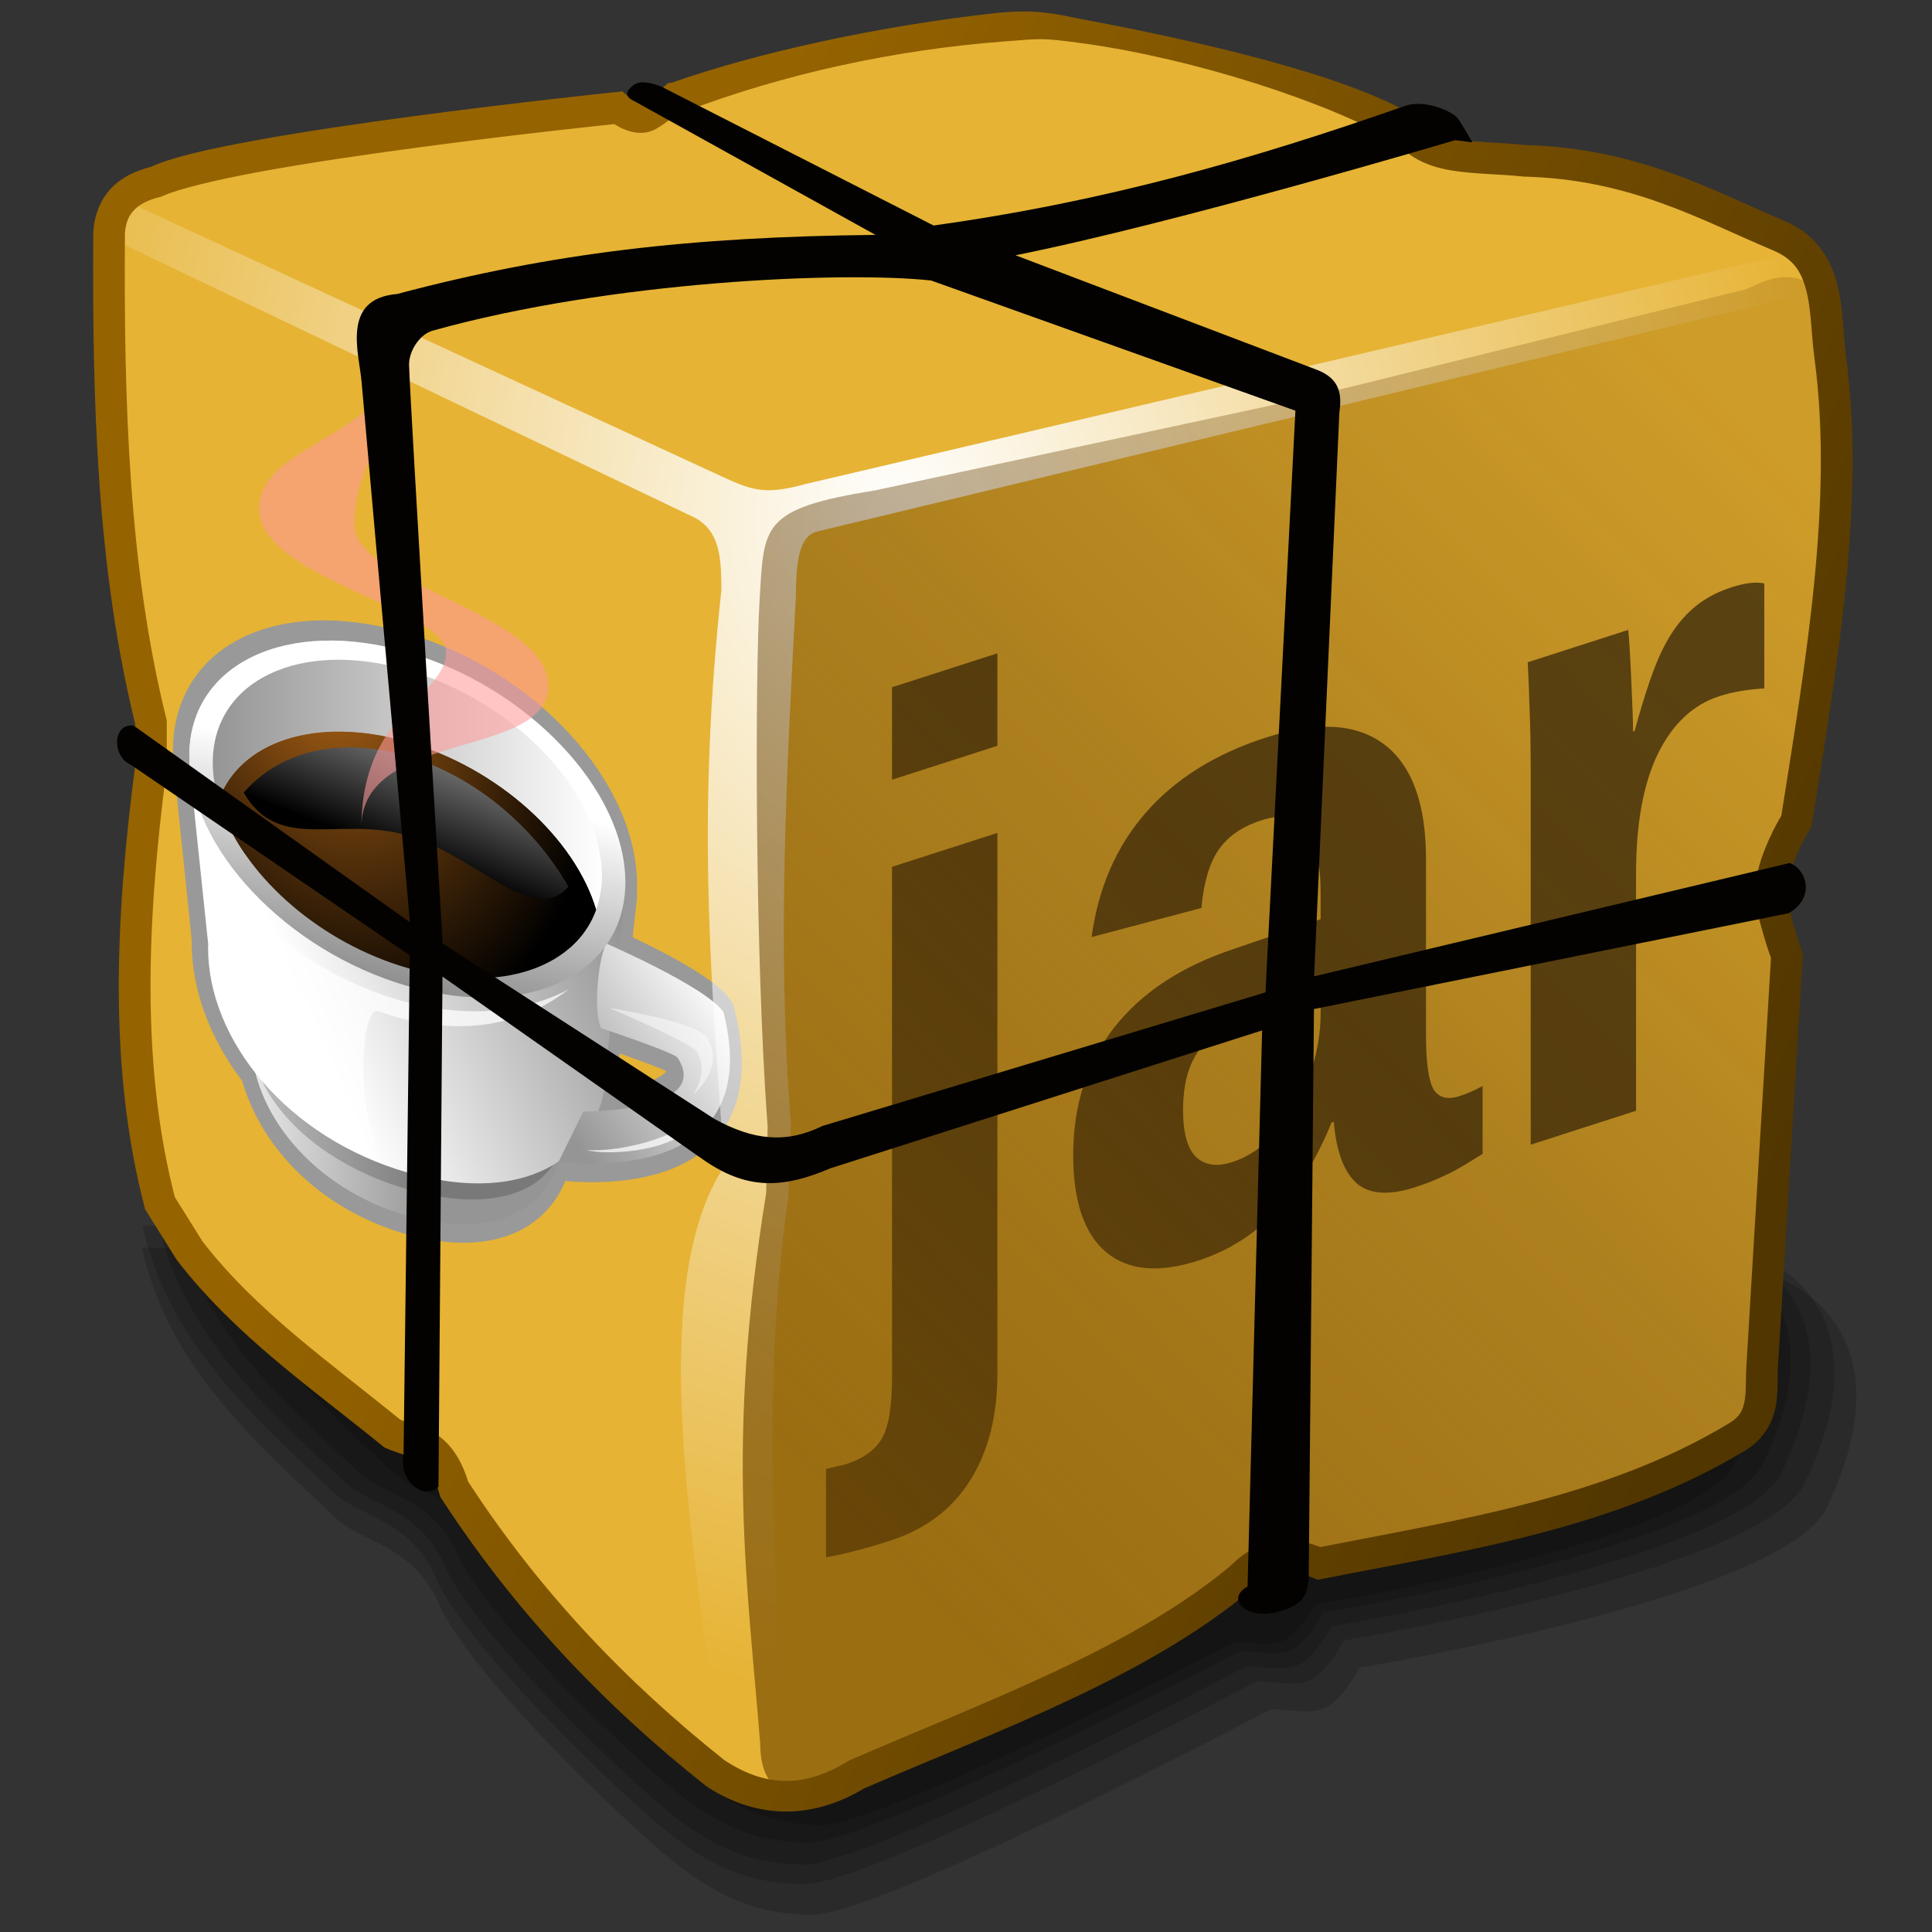 <?xml version="1.0" encoding="UTF-8" standalone="no"?>
<!-- Created with Inkscape (http://www.inkscape.org/) -->

<svg
   width="256mm"
   height="256mm"
   viewBox="0 0 256 256"
   version="1.1"
   id="svg1"
   inkscape:version="1.3.2 (091e20ef0f, 2023-11-25)"
   xml:space="preserve"
   sodipodi:docname="application-x-java-archive.svg"
   xmlns:inkscape="http://www.inkscape.org/namespaces/inkscape"
   xmlns:sodipodi="http://sodipodi.sourceforge.net/DTD/sodipodi-0.dtd"
   xmlns:xlink="http://www.w3.org/1999/xlink"
   xmlns="http://www.w3.org/2000/svg"
   xmlns:svg="http://www.w3.org/2000/svg"
   xmlns:rdf="http://www.w3.org/1999/02/22-rdf-syntax-ns#"
   xmlns:cc="http://creativecommons.org/ns#"
   xmlns:dc="http://purl.org/dc/elements/1.1/"
   xmlns:a="http://ns.adobe.com/AdobeSVGViewerExtensions/3.0/"><rect x="0" y="0" width="256" height="256" fill="#333333" stroke="none"/><defs
     id="defs1"><linearGradient
       id="linearGradient12"
       inkscape:collect="always"><stop
         style="stop-color:#956300;stop-opacity:1;"
         offset="0"
         id="stop12" /><stop
         style="stop-color:#513600;stop-opacity:1;"
         offset="1"
         id="stop13" /></linearGradient><linearGradient
       id="linearGradient8"
       inkscape:collect="always"><stop
         style="stop-color:#744900;stop-opacity:0.655;"
         offset="0"
         id="stop9" /><stop
         style="stop-color:#5d3800;stop-opacity:0.415;"
         offset="0.501"
         id="stop11" /><stop
         style="stop-color:#774900;stop-opacity:0.22;"
         offset="1"
         id="stop10" /></linearGradient><linearGradient
       id="linearGradient7"
       inkscape:collect="always"><stop
         style="stop-color:#ffffff;stop-opacity:1;"
         offset="0"
         id="stop7" /><stop
         style="stop-color:#ffffff;stop-opacity:0;"
         offset="1"
         id="stop8" /></linearGradient><radialGradient
       inkscape:collect="always"
       xlink:href="#linearGradient7"
       id="radialGradient8"
       cx="96.371"
       cy="52.985"
       fx="96.371"
       fy="52.985"
       r="106.908"
       gradientTransform="matrix(0.065,1.396,-1.1,0.051,171.249,-60.268)"
       gradientUnits="userSpaceOnUse" /><linearGradient
       inkscape:collect="always"
       xlink:href="#linearGradient8"
       id="linearGradient10"
       x1="126.305"
       y1="216.689"
       x2="254.083"
       y2="91.728"
       gradientUnits="userSpaceOnUse" /><linearGradient
       inkscape:collect="always"
       xlink:href="#linearGradient12"
       id="linearGradient13"
       x1="62.001"
       y1="119.801"
       x2="218.917"
       y2="187.687"
       gradientUnits="userSpaceOnUse" /><linearGradient
       id="linearGradient16"><stop
         id="stop15"
         style="stop-color:#ffffff;stop-opacity:0.781;"
         offset="0" /><stop
         id="stop16"
         style="stop-color:#ffffff;stop-opacity:0"
         offset="1" /></linearGradient><linearGradient
       id="linearGradient4222"><stop
         id="stop4224"
         style="stop-color:#ffffff;stop-opacity:0.835;"
         offset="0" /><stop
         id="stop4226"
         style="stop-color:#ffffff;stop-opacity:0"
         offset="1" /></linearGradient><linearGradient
       id="XMLID_5_"
       gradientUnits="userSpaceOnUse"
       x1="8.578"
       y1="-130.91"
       x2="68.091"
       y2="97.715"><stop
         offset="0"
         style="stop-color:#FFFFFF"
         id="stop13-0" /><stop
         offset="1"
         style="stop-color:#000000"
         id="stop14-6" /><a:midPointStop
         offset="0"
         style="stop-color:#FFFFFF" /><a:midPointStop
         offset="0.5"
         style="stop-color:#FFFFFF" /><a:midPointStop
         offset="1"
         style="stop-color:#000000" /></linearGradient><linearGradient
       id="XMLID_4_"
       gradientUnits="userSpaceOnUse"
       x1="58.423"
       y1="132.449"
       x2="58.423"
       y2="74.146"><stop
         offset="0"
         style="stop-color:rgb(255,144,0)"
         id="stop12-0" /><stop
         offset="1"
         style="stop-color:rgb(255,0,0)"
         id="stop13-3" /></linearGradient><linearGradient
       id="XMLID_5_-6"
       gradientUnits="userSpaceOnUse"
       x1="56.241"
       y1="8.899"
       x2="56.241"
       y2="89.401"><stop
         offset="13.218%"
         style="stop-color:rgb(255,255,255)"
         id="stop15-1" /><stop
         offset="100%"
         style="stop-opacity:0;stop-color:rgb(255,255,255)"
         id="stop16-0" /></linearGradient><linearGradient
       id="XMLID_5_-9"
       gradientUnits="userSpaceOnUse"
       x1="44.426"
       y1="115.898"
       x2="44.426"
       y2="69.397"><stop
         offset="0"
         style="stop-color:rgb(255,144,0)"
         id="stop13-2" /><stop
         offset="1"
         style="stop-color:rgb(255,0,0)"
         id="stop14-0" /></linearGradient><linearGradient
       id="XMLID_6_"
       gradientUnits="userSpaceOnUse"
       x1="44.426"
       y1="20.419"
       x2="44.426"
       y2="52.462"><stop
         offset="0"
         style="stop-color:rgb(255,255,255)"
         id="stop15-7" /><stop
         offset="100%"
         style="stop-opacity:0;stop-color:rgb(255,255,255)"
         id="stop16-5" /></linearGradient><linearGradient
       id="XMLID_7_"
       gradientUnits="userSpaceOnUse"
       x1="68.79"
       y1="105.856"
       x2="68.79"
       y2="82.418"><stop
         offset="0"
         style="stop-color:rgb(176,176,176)"
         id="stop17" /><stop
         offset="1"
         style="stop-color:rgb(0,0,0)"
         id="stop18-2" /><a:midPointStop
         offset="0"
         style="stop-color:#B0B0B0" /><a:midPointStop
         offset="0.5"
         style="stop-color:#B0B0B0" /><a:midPointStop
         offset="1"
         style="stop-color:#000000" /></linearGradient><linearGradient
       id="XMLID_8_-3"
       gradientUnits="userSpaceOnUse"
       x1="68.87"
       y1="36.57"
       x2="68.87"
       y2="65.748"><stop
         offset="0"
         style="stop-color:rgb(255,255,255)"
         id="stop19-7" /><stop
         offset="1"
         style="stop-color:rgb(0,0,0)"
         id="stop20-5" /><a:midPointStop
         offset="0"
         style="stop-color:#FFFFFF" /><a:midPointStop
         offset="0.5"
         style="stop-color:#FFFFFF" /><a:midPointStop
         offset="1"
         style="stop-color:#000000" /></linearGradient><clipPath
       id="A"><path
         d="m 49.91,52.76 h 168.6 v 51.02 c -43.95,52.89 -71.73,113.9 -74.31,187.4 H 86.52 c 2.27,-63.39 8.836,-125.7 57.68,-177.5 H 49.92 v -61 z"
         fill="#ffffff"
         class="B D E"
         id="path1" /></clipPath><filter
       id="B"
       x="-0.155"
       y="-0.082"
       width="1.38"
       height="1.165"><feGaussianBlur
         stdDeviation="4"
         id="feGaussianBlur1" /></filter><filter
       id="filter2"
       x="-0.155"
       y="-0.082"
       width="1.38"
       height="1.165"><feGaussianBlur
         stdDeviation="4"
         id="feGaussianBlur2" /></filter><clipPath
       id="D"><path
         d="m 0,-0.062 v 345.6 h 257.8 11.09 334.5 v -268.8 h -334.5 v -76.78 H 0.09 Z"
         fill="#000000"
         class="B D"
         id="path3-2" /></clipPath><filter
       id="filter3"
       x="-0.155"
       y="-0.082"
       width="1.38"
       height="1.165"><feGaussianBlur
         stdDeviation="4"
         id="feGaussianBlur3" /></filter><filter
       id="filter4"
       x="-0.155"
       y="-0.082"
       width="1.38"
       height="1.165"><feGaussianBlur
         stdDeviation="4"
         id="feGaussianBlur4" /></filter><clipPath
       id="C"><path
         d="m 415.9,112.7 v 175.2 h 36.59 V 112.7 Z M 285,113.794 v 39.94 h 56.56 l -58.78,96.5 v 38.81 h 107.6 v -38.81 H 321.6 l 71,-100.9 v -35.5 H 285 Z m 200.7,0.062 v 176.2 h 39.94 v -62.06 h 26.59 c 42.59,-0.145 43.72,-115.5 -2.25,-114.2 H 485.7 Z m 37.72,37.72 h 15.59 c 17.35,-0.595 17.71,38.94 0,36.5 l -14.41,1.219 -1.188,-37.72 z"
         fill="#000000"
         class="B D E"
         id="path2" /></clipPath><filter
       id="filter5"
       x="-0.155"
       y="-0.082"
       width="1.38"
       height="1.165"><feGaussianBlur
         stdDeviation="4"
         id="feGaussianBlur5" /></filter><filter
       id="filter6"
       x="-0.155"
       y="-0.082"
       width="1.38"
       height="1.165"><feGaussianBlur
         stdDeviation="4"
         id="feGaussianBlur6" /></filter><clipPath
       clipPathUnits="userSpaceOnUse"
       id="clipPath21"><g
         id="g22"
         transform="rotate(-90,3.9993119e-6,-4.110788e-6)"><path
           d="m 598.4,80.59 v 261.1 H 262.7 V 80.59 Z"
           fill="#ffffff"
           class="B D"
           id="path21" /></g></clipPath><filter
       id="F"
       x="-0.056"
       y="-0.043"
       width="1.112"
       height="1.087"><feGaussianBlur
         stdDeviation="4"
         id="feGaussianBlur7" /></filter><filter
       id="filter8"
       x="-0.056"
       y="-0.043"
       width="1.112"
       height="1.087"><feGaussianBlur
         stdDeviation="4"
         id="feGaussianBlur8" /></filter><linearGradient
       id="aigrd1"
       gradientUnits="userSpaceOnUse"
       x1="63.56"
       y1="118.074"
       x2="123.611"
       y2="53.465">
			<stop
   offset="0"
   style="stop-color:#FFFFFF"
   id="stop3-9" />
			<stop
   offset="1"
   style="stop-color:#8C8C8C"
   id="stop4-2" />
		</linearGradient><linearGradient
       id="aigrd2"
       gradientUnits="userSpaceOnUse"
       x1="114.98"
       y1="16.85"
       x2="90.17"
       y2="38.863">
			<stop
   offset="0"
   style="stop-color:#000000"
   id="stop5-8" />
			<stop
   offset="0.287"
   style="stop-color:#FFFFFF"
   id="stop6-8" />
			<stop
   offset="0.447"
   style="stop-color:#FFFFFF"
   id="stop7-8" />
			<stop
   offset="0.489"
   style="stop-color:#DDDDDD"
   id="stop8-6" />
			<stop
   offset="0.568"
   style="stop-color:#A3A3A3"
   id="stop9-8" />
			<stop
   offset="0.646"
   style="stop-color:#717171"
   id="stop10-3" />
			<stop
   offset="0.723"
   style="stop-color:#484848"
   id="stop11-8" />
			<stop
   offset="0.798"
   style="stop-color:#292929"
   id="stop12-3" />
			<stop
   offset="0.871"
   style="stop-color:#121212"
   id="stop13-3-1" />
			<stop
   offset="0.939"
   style="stop-color:#050505"
   id="stop14-3" />
			<stop
   offset="1"
   style="stop-color:#000000"
   id="stop15-8" />
		</linearGradient><linearGradient
       id="aigrd3"
       gradientUnits="userSpaceOnUse"
       x1="-9.575"
       y1="-40.623"
       x2="111.434"
       y2="127.907">
			<stop
   offset="0"
   style="stop-color:#FFFFFF"
   id="stop16-0-8" />
			<stop
   offset="1"
   style="stop-color:#000000"
   id="stop17-4" />
		</linearGradient><linearGradient
       id="aigrd5"
       gradientUnits="userSpaceOnUse"
       x1="-11.986"
       y1="-32.738"
       x2="159.964"
       y2="185.965">
			<stop
   offset="0"
   style="stop-color:#FFFFFF"
   id="stop18-9" />
			<stop
   offset="1"
   style="stop-color:#000000"
   id="stop19-0" />
		</linearGradient><linearGradient
       id="aigrd6"
       gradientUnits="userSpaceOnUse"
       x1="83.592"
       y1="100.549"
       x2="69.424"
       y2="104.224">
			<stop
   offset="0"
   style="stop-color:#FFFFFF"
   id="stop20-6" />
			<stop
   offset="1"
   style="stop-color:#000000"
   id="stop21-8" />
		</linearGradient><linearGradient
       id="aigrd7"
       gradientUnits="userSpaceOnUse"
       x1="-21.012"
       y1="-56.94"
       x2="129.074"
       y2="151.31">
			<stop
   offset="0"
   style="stop-color:#FFFFFF"
   id="stop22-7" />
			<stop
   offset="1"
   style="stop-color:#000000"
   id="stop23-9" />
		</linearGradient><linearGradient
       id="aigrd8"
       gradientUnits="userSpaceOnUse"
       x1="164.516"
       y1="191.966"
       x2="101.134"
       y2="1.162">
			<stop
   offset="0"
   style="stop-color:#FFFFFF"
   id="stop24-0" />
			<stop
   offset="1"
   style="stop-color:#000000"
   id="stop25-3" />
		</linearGradient><linearGradient
       id="aigrd9"
       gradientUnits="userSpaceOnUse"
       x1="140.928"
       y1="109.084"
       x2="114.049"
       y2="28.167">
			<stop
   offset="0"
   style="stop-color:#FFFFFF"
   id="stop26-3" />
			<stop
   offset="1"
   style="stop-color:#000000"
   id="stop27-3" />
		</linearGradient><linearGradient
       id="aigrd10"
       gradientUnits="userSpaceOnUse"
       x1="108.971"
       y1="22.131"
       x2="113.887"
       y2="17.215">
			<stop
   offset="0"
   style="stop-color:#FFFFFF"
   id="stop28-7" />
			<stop
   offset="0.471"
   style="stop-color:#898989"
   id="stop29-3" />
			<stop
   offset="1"
   style="stop-color:#000000"
   id="stop30-2" />
		</linearGradient><linearGradient
       id="aigrd11"
       gradientUnits="userSpaceOnUse"
       x1="81.01"
       y1="52.613"
       x2="147.916"
       y2="-19.63">
			<stop
   offset="0"
   style="stop-color:#FFFFFF"
   id="stop31-6" />
			<stop
   offset="1"
   style="stop-color:#000000"
   id="stop32-5" />
		</linearGradient><filter
       id="g"
       x="-0.002"
       y="-0.068"
       width="1.005"
       height="1.137"><feGaussianBlur
         stdDeviation=".111"
         id="feGaussianBlur18" /></filter><linearGradient
       xlink:href="#linearGradient65"
       id="h"
       x1="69.913"
       x2="70.02"
       y1="-96.5"
       y2="-67.843"
       gradientTransform="translate(0,131.41)"
       gradientUnits="userSpaceOnUse" /><linearGradient
       id="linearGradient65"><stop
         offset="0"
         stop-color="#fff"
         id="stop64"
         style="stop-color:#cee0fc;stop-opacity:1;" /><stop
         offset="1"
         stop-color="#fff"
         stop-opacity="0"
         id="stop65"
         style="stop-color:#767676;stop-opacity:0;" /></linearGradient><filter
       id="filter1"
       x="-0.002"
       y="-0.068"
       width="1.005"
       height="1.137"><feGaussianBlur
         stdDeviation=".111"
         id="feGaussianBlur1-4" /></filter><linearGradient
       xlink:href="#linearGradient7"
       id="i"
       x1="107.06"
       x2="107.06"
       y1="-26.263"
       y2="134.55"
       gradientTransform="matrix(-2.244,0,0,-2.186,249.848,263.967)"
       gradientUnits="userSpaceOnUse" /><linearGradient
       xlink:href="#a"
       id="j"
       x1="47.609"
       x2="47.609"
       y1="104.35"
       y2="176.35"
       gradientUnits="userSpaceOnUse" /><linearGradient
       id="a"><stop
         offset="0"
         id="stop15-9" /><stop
         offset="1"
         stop-opacity="0"
         id="stop16-2" /></linearGradient><clipPath
       id="k"><path
         fill-opacity="0.128"
         d="m 18.19,132.42 c -1.419,0 -2.562,1.143 -2.562,2.562 v 37.183 h 72 v -37.183 c 0,-1.419 -1.143,-2.562 -2.562,-2.562 z"
         id="path36" /></clipPath><filter
       id="l"
       width="1.123"
       height="1.195"
       x="-0.062"
       y="-0.097"><feGaussianBlur
         stdDeviation="1.923"
         id="feGaussianBlur7-0" /></filter><radialGradient
       xlink:href="#linearGradient7"
       id="m"
       cx="84"
       cy="91.983"
       r="32"
       gradientTransform="matrix(-2.244,0,0,-1.357,270.937,182.491)"
       gradientUnits="userSpaceOnUse" /><linearGradient
       xlink:href="#a"
       id="n"
       x1="68"
       x2="36"
       y1="120"
       y2="84"
       gradientUnits="userSpaceOnUse" /><filter
       id="o"
       width="1.248"
       height="1.186"
       x="-0.124"
       y="-0.093"><feGaussianBlur
         stdDeviation="1.238"
         id="feGaussianBlur8-6" /></filter><linearGradient
       xlink:href="#linearGradient7"
       id="p"
       x1="-37.195"
       x2="-12.625"
       y1="42.336"
       y2="106.8"
       gradientTransform="translate(126.8)"
       gradientUnits="userSpaceOnUse" /><filter
       id="q"
       x="-0.016"
       y="-0.007"
       width="1.033"
       height="1.018"><feGaussianBlur
         stdDeviation=".023"
         id="feGaussianBlur4-8" /></filter><linearGradient
       id="r"
       x1="64"
       x2="56"
       y1="120.07"
       y2="96.316"
       gradientTransform="matrix(-2.244,0,0,-2.208,270.937,268.141)"
       gradientUnits="userSpaceOnUse"><stop
         offset="0"
         stop-color="#8a8a8a"
         id="stop19-3" /><stop
         offset="1"
         stop-color="#c6c6c6"
         id="stop20-6-9" /></linearGradient><clipPath
       id="s"><rect
         width="78.124"
         height="55.396"
         x="24.681"
         y="-68.245"
         fill="none"
         stroke="#000000"
         stroke-dashoffset="4.15"
         stroke-linecap="round"
         stroke-linejoin="round"
         stroke-width="0.4"
         opacity="0.266"
         rx="1.134"
         ry="1.134"
         id="rect37" /></clipPath><filter
       id="t"
       x="-0.025"
       y="-0.034"
       width="1.05"
       height="1.069"><feGaussianBlur
         stdDeviation=".668"
         id="feGaussianBlur11" /></filter><radialGradient
       id="u"
       cx="100.31"
       cy="42.449"
       r="38"
       gradientTransform="matrix(10.254,0,0,4.059,-1205.646,-450.45)"
       gradientUnits="userSpaceOnUse"><stop
         offset="0"
         stop-color="#d0ced9"
         id="stop32" /><stop
         offset=".25"
         stop-color="#ecf1f9"
         id="stop33" /><stop
         offset=".5"
         stop-color="#fff"
         id="stop34" /><stop
         offset="1"
         stop-color="#c6d5e3"
         id="stop35" /></radialGradient><radialGradient
       id="v"
       cx="64.802"
       cy="63.781"
       r="34.041"
       gradientTransform="matrix(1.14,0,0,0.011,-9.08,63.1)"
       gradientUnits="userSpaceOnUse"><stop
         offset="0"
         stop-color="#fff"
         id="stop29-0" /><stop
         offset=".5"
         stop-color="#fff"
         stop-opacity=".698"
         id="stop30-6" /><stop
         offset="1"
         stop-color="#fff"
         stop-opacity="0"
         id="stop31-2" /></radialGradient><filter
       id="w"
       width="1.012"
       height="2.248"
       x="-0.006"
       y="-0.624"><feGaussianBlur
         stdDeviation=".19"
         id="feGaussianBlur10" /></filter><clipPath
       id="x"><path
         fill="url(#linearGradient3219)"
         d="m 11.375,-167.68 c -2.953,0 -3.375,0.364 -3.375,3.344 v 0.781 c 0,-2.98 0.422,-3.312 3.375,-3.312 h 105.25 c 2.953,0 3.375,0.333 3.375,3.312 v -0.781 c 0,-2.98 -0.422,-3.344 -3.375,-3.344 z"
         id="path37" /></clipPath><filter
       id="y"
       width="1.014"
       height="1.388"
       x="-0.007"
       y="-0.194"><feGaussianBlur
         stdDeviation=".333"
         id="feGaussianBlur9" /></filter><radialGradient
       xlink:href="#linearGradient7"
       id="z"
       cx="104.09"
       cy="9"
       r="0.469"
       gradientTransform="matrix(1,0,0,0.8,-0.5,1.91)"
       gradientUnits="userSpaceOnUse" /><filter
       id="A-9"
       x="-0.066"
       y="-0.083"
       width="1.133"
       height="1.166"><feGaussianBlur
         stdDeviation=".026"
         id="feGaussianBlur5-5" /></filter><radialGradient
       xlink:href="#linearGradient7"
       id="B-0"
       cx="104.09"
       cy="9"
       r="0.469"
       gradientTransform="matrix(1,0,0,0.8,-80.464,1.911)"
       gradientUnits="userSpaceOnUse" /><filter
       id="filter12"
       x="-0.066"
       y="-0.083"
       width="1.133"
       height="1.166"><feGaussianBlur
         stdDeviation=".026"
         id="feGaussianBlur12" /></filter><radialGradient
       xlink:href="#linearGradient7"
       id="K"
       cx="118.17"
       cy="9.12"
       r="1.284"
       gradientTransform="matrix(1.209,0.958,-1.402,1.769,-11.096,-120.71)"
       gradientUnits="userSpaceOnUse" /><filter
       id="L"
       x="-0.16"
       y="-0.226"
       width="1.32"
       height="1.452"><feGaussianBlur
         stdDeviation=".105"
         id="feGaussianBlur21" /></filter><radialGradient
       xlink:href="#linearGradient7"
       id="M"
       cx="118.17"
       cy="9.12"
       r="1.284"
       gradientTransform="matrix(1.209,0.958,-1.402,1.769,-11.996,-120.41)"
       gradientUnits="userSpaceOnUse" /><filter
       id="filter17"
       x="-0.16"
       y="-0.226"
       width="1.32"
       height="1.452"><feGaussianBlur
         stdDeviation=".105"
         id="feGaussianBlur17" /></filter><clipPath
       id="C-2"><rect
         width="8"
         height="12"
         x="12"
         y="12"
         opacity="0.184"
         rx="1.079"
         ry="1.079"
         id="rect35" /></clipPath><filter
       id="D-6"
       width="1.455"
       height="1.303"
       x="-0.228"
       y="-0.152"><feGaussianBlur
         stdDeviation=".55"
         id="feGaussianBlur37" /></filter><radialGradient
       id="E"
       cx="16"
       cy="18"
       r="4"
       gradientTransform="matrix(1,0,0,1.5,0,-9)"
       gradientUnits="userSpaceOnUse"><stop
         offset="0"
         stop-color="#7a7a7a"
         id="stop25-2" /><stop
         offset="1"
         stop-opacity=".491"
         id="stop26-3-1" /></radialGradient><linearGradient
       xlink:href="#a"
       id="F-0"
       x1="16"
       x2="16"
       y1="1.595"
       y2="18.755"
       gradientUnits="userSpaceOnUse" /><clipPath
       id="G"><rect
         width="8"
         height="12"
         x="12"
         y="12"
         opacity="0.184"
         rx="1.079"
         ry="1.079"
         id="rect36" /></clipPath><filter
       id="filter19"
       width="1.455"
       height="1.303"
       x="-0.228"
       y="-0.152"><feGaussianBlur
         stdDeviation=".55"
         id="feGaussianBlur19" /></filter><radialGradient
       id="H"
       cx="14"
       cy="19.7"
       r="2.15"
       fy="18.836"
       gradientTransform="matrix(1.106,0,0,1.106,0.547,-2.299)"
       gradientUnits="userSpaceOnUse"><stop
         offset="0"
         stop-color="#868385"
         id="stop28-9" /><stop
         offset="1"
         stop-color="#4a4949"
         id="stop36" /></radialGradient><linearGradient
       id="I"
       x1="11.918"
       x2="11.918"
       y1="17.561"
       y2="20.038"
       gradientTransform="matrix(1.106,0,0,1.106,0.547,-2.299)"
       gradientUnits="userSpaceOnUse"><stop
         offset="0"
         stop-color="#fff"
         id="stop37" /><stop
         offset="1"
         id="stop38" /></linearGradient><filter
       id="J"
       x="-0.061"
       y="-0.072"
       width="1.122"
       height="1.145"><feGaussianBlur
         stdDeviation=".042"
         id="feGaussianBlur3-6" /></filter><linearGradient
       id="XMLID_5_-97"
       gradientUnits="userSpaceOnUse"
       x1="30.183"
       y1="33.982"
       x2="73.043"
       y2="76.841"
       gradientTransform="matrix(1,-0.009,0.009,1,-5.39,0.725)">
						<stop
   offset="0"
   style="stop-color:rgb(97,97,97)"
   id="stop13-7" />
						<stop
   offset="0.034"
   style="stop-color:rgb(110,110,110)"
   id="stop14-5" />
						<stop
   offset="0.16"
   style="stop-color:rgb(155,155,155)"
   id="stop15-5" />
						<stop
   offset="0.282"
   style="stop-color:rgb(190,190,190)"
   id="stop16-3" />
						<stop
   offset="0.396"
   style="stop-color:rgb(215,215,215)"
   id="stop17-8" />
						<stop
   offset="0.5"
   style="stop-color:rgb(230,230,230)"
   id="stop18-3" />
						<stop
   offset="0.584"
   style="stop-color:rgb(235,235,235)"
   id="stop19-5" />
						<stop
   offset="0.668"
   style="stop-color:rgb(255,255,255)"
   id="stop20-6-8" />
						<stop
   offset="1"
   style="stop-color:rgb(186,186,186)"
   id="stop21-2" />
					</linearGradient><linearGradient
       id="XMLID_6_-3"
       gradientUnits="userSpaceOnUse"
       x1="54.664"
       y1="33.019"
       x2="54.664"
       y2="132.19">
						<stop
   offset="0"
   style="stop-color:rgb(255,255,255)"
   id="stop23-9-1" />
						<stop
   offset="1"
   style="stop-color:rgb(138,138,138)"
   id="stop24-1" />
					</linearGradient><linearGradient
       id="XMLID_7_-8"
       gradientUnits="userSpaceOnUse"
       x1="59.449"
       y1="29.815"
       x2="59.449"
       y2="64.437"
       gradientTransform="matrix(1,-0.009,0.009,1,-5.391,0.724)">
					<stop
   offset="0%"
   style="stop-color:rgb(255,255,255)"
   id="stop25-2-9" />
					<stop
   offset="100%"
   style="stop-opacity:0;stop-color:rgb(255,255,255)"
   id="stop26-7" />
				</linearGradient><linearGradient
       id="XMLID_5_-60"
       gradientUnits="userSpaceOnUse"
       x1="30.183"
       y1="33.982"
       x2="73.043"
       y2="76.841"
       gradientTransform="matrix(1,-0.009,0.009,1,-5.39,0.725)">
						<stop
   offset="0"
   style="stop-color:rgb(97,97,97)"
   id="stop13-7-4" />
						<stop
   offset="0.034"
   style="stop-color:rgb(110,110,110)"
   id="stop14-5-8" />
						<stop
   offset="0.16"
   style="stop-color:rgb(155,155,155)"
   id="stop15-88" />
						<stop
   offset="0.282"
   style="stop-color:rgb(190,190,190)"
   id="stop16-9" />
						<stop
   offset="0.396"
   style="stop-color:rgb(215,215,215)"
   id="stop17-7" />
						<stop
   offset="0.5"
   style="stop-color:rgb(230,230,230)"
   id="stop18-3-7" />
						<stop
   offset="0.584"
   style="stop-color:rgb(235,235,235)"
   id="stop19-5-6" />
						<stop
   offset="0.668"
   style="stop-color:rgb(255,255,255)"
   id="stop20-6-4" />
						<stop
   offset="1"
   style="stop-color:rgb(186,186,186)"
   id="stop21-2-3" />
					</linearGradient><linearGradient
       id="XMLID_6_-0"
       gradientUnits="userSpaceOnUse"
       x1="54.664"
       y1="33.019"
       x2="54.664"
       y2="132.19">
						<stop
   offset="0"
   style="stop-color:rgb(255,255,255)"
   id="stop23-9-3" />
						<stop
   offset="1"
   style="stop-color:rgb(138,138,138)"
   id="stop24-1-0" />
					</linearGradient><linearGradient
       id="XMLID_7_-9"
       gradientUnits="userSpaceOnUse"
       x1="59.449"
       y1="29.815"
       x2="59.449"
       y2="64.437"
       gradientTransform="matrix(1,-0.009,0.009,1,-5.391,0.724)">
					<stop
   offset="0%"
   style="stop-color:rgb(255,255,255)"
   id="stop25-2-2" />
					<stop
   offset="100%"
   style="stop-opacity:0;stop-color:rgb(255,255,255)"
   id="stop26-7-5" />
				</linearGradient><linearGradient
       inkscape:collect="always"
       xlink:href="#SVGID_linearGradient2_3"
       id="linearGradient32"
       gradientUnits="userSpaceOnUse"
       gradientTransform="matrix(11.16,0,0,11.16,-184.631,-92.736)"
       x1="62.769"
       y1="84.872"
       x2="32.63"
       y2="82.485" /><linearGradient
       id="SVGID_linearGradient2_3"
       gradientUnits="userSpaceOnUse"
       x1="62.769"
       y1="84.872"
       x2="32.63"
       y2="82.485"
       gradientTransform="matrix(11.16,0,0,11.16,-184.631,-92.736)">
<stop
   offset="0%"
   style="stop-color:rgb(149,149,149);stop-opacity: 1"
   id="stop3-5" />
<stop
   offset="100%"
   style="stop-color:rgb(255,255,255);stop-opacity: 1"
   id="stop4-4" />
</linearGradient><linearGradient
       inkscape:collect="always"
       xlink:href="#SVGID_XMLID_7__5"
       id="linearGradient34"
       gradientUnits="userSpaceOnUse"
       gradientTransform="matrix(11.16,0,0,11.16,-184.663,-92.692)"
       x1="79.638"
       y1="54.168"
       x2="43.782"
       y2="77.398" /><linearGradient
       id="SVGID_XMLID_7__5"
       gradientUnits="userSpaceOnUse"
       x1="79.638"
       y1="54.168"
       x2="43.782"
       y2="77.398"
       gradientTransform="matrix(11.16,0,0,11.16,-184.663,-92.692)">
<stop
   offset="0%"
   style="stop-color:rgb(149,149,149);stop-opacity: 1"
   id="stop7-4" />
<stop
   offset="100%"
   style="stop-color:rgb(255,255,255);stop-opacity: 1"
   id="stop8-3" />
</linearGradient><linearGradient
       inkscape:collect="always"
       xlink:href="#SVGID_XMLID_8_-9_6"
       id="linearGradient35"
       gradientUnits="userSpaceOnUse"
       gradientTransform="matrix(11.16,0,0,11.16,-184.641,-92.688)"
       x1="58.426"
       y1="55.084"
       x2="60.017"
       y2="100.838" /><linearGradient
       id="SVGID_XMLID_8_-9_6"
       gradientUnits="userSpaceOnUse"
       x1="58.426"
       y1="55.084"
       x2="60.017"
       y2="100.838"
       gradientTransform="matrix(11.16,0,0,11.16,-184.641,-92.688)">
<stop
   offset="0%"
   style="stop-color:rgb(255,255,255);stop-opacity: 1"
   id="stop9-0" />
<stop
   offset="100%"
   style="stop-color:rgb(0,0,0);stop-opacity: 1"
   id="stop10-7" />
</linearGradient><linearGradient
       inkscape:collect="always"
       xlink:href="#SVGID_XMLID_9_-6_7"
       id="linearGradient36"
       gradientUnits="userSpaceOnUse"
       gradientTransform="matrix(11.16,0,0,11.16,-184.641,-92.717)"
       x1="33.806"
       y1="53.92"
       x2="83.339"
       y2="53.92" /><linearGradient
       id="SVGID_XMLID_9_-6_7"
       gradientUnits="userSpaceOnUse"
       x1="33.806"
       y1="53.92"
       x2="83.339"
       y2="53.92"
       gradientTransform="matrix(11.16,0,0,11.16,-184.641,-92.717)">
<stop
   offset="0%"
   style="stop-color:rgb(149,149,149);stop-opacity: 1"
   id="stop11-8-2" />
<stop
   offset="100%"
   style="stop-color:rgb(255,255,255);stop-opacity: 1"
   id="stop12-6" />
</linearGradient><radialGradient
       inkscape:collect="always"
       xlink:href="#SVGID_XMLID_10_-9_8"
       id="radialGradient36"
       gradientUnits="userSpaceOnUse"
       gradientTransform="matrix(11.16,0,0,11.16,-184.621,-92.778)"
       cx="48.205"
       cy="46.632"
       fx="48.205"
       fy="46.632"
       r="34.494" /><radialGradient
       id="SVGID_XMLID_10_-9_8"
       gradientUnits="userSpaceOnUse"
       cx="48.205"
       cy="46.632"
       r="34.494"
       fx="48.205"
       fy="46.632"
       gradientTransform="matrix(11.16,0,0,11.16,-184.621,-92.778)">
<stop
   offset="0%"
   style="stop-color:rgb(177,101,22);stop-opacity: 1"
   id="stop13-8" />
<stop
   offset="100%"
   style="stop-color:rgb(0,0,0);stop-opacity: 1"
   id="stop14-8" />
</radialGradient><radialGradient
       inkscape:collect="always"
       xlink:href="#SVGID_XMLID_11_-9_9"
       id="radialGradient37"
       gradientUnits="userSpaceOnUse"
       gradientTransform="matrix(11.16,0,0,11.16,-184.631,-92.725)"
       cx="48.205"
       cy="46.633"
       fx="48.205"
       fy="46.633"
       r="34.492" /><radialGradient
       id="SVGID_XMLID_11_-9_9"
       gradientUnits="userSpaceOnUse"
       cx="48.205"
       cy="46.633"
       r="34.492"
       fx="48.205"
       fy="46.633"
       gradientTransform="matrix(11.16,0,0,11.16,-184.631,-92.725)">
<stop
   offset="0%"
   style="stop-color:rgb(177,101,22);stop-opacity: 1"
   id="stop20-4" />
<stop
   offset="100%"
   style="stop-color:rgb(0,0,0);stop-opacity: 1"
   id="stop21-31" />
</radialGradient><linearGradient
       inkscape:collect="always"
       xlink:href="#SVGID_XMLID_12_-8_10"
       id="linearGradient37"
       gradientUnits="userSpaceOnUse"
       gradientTransform="matrix(11.16,0,0,11.16,-184.614,-92.721)"
       x1="60.106"
       y1="38.918"
       x2="58.276"
       y2="63.018" /><linearGradient
       id="SVGID_XMLID_12_-8_10"
       gradientUnits="userSpaceOnUse"
       x1="60.106"
       y1="38.918"
       x2="58.276"
       y2="63.018"
       gradientTransform="matrix(11.16,0,0,11.16,-184.614,-92.721)">
<stop
   offset="0%"
   style="stop-color:rgb(255,255,255);stop-opacity: 1"
   id="stop22-4" />
<stop
   offset="100%"
   style="stop-color:rgb(0,0,0);stop-opacity: 1"
   id="stop23-9-2" />
</linearGradient><linearGradient
       inkscape:collect="always"
       xlink:href="#SVGID_XMLID_13_-0_11"
       id="linearGradient38"
       gradientUnits="userSpaceOnUse"
       gradientTransform="matrix(11.16,0,0,-11.16,1964.191,5024.766)"
       x1="-112.587"
       y1="373.152"
       x2="-95.88"
       y2="393.202" /><linearGradient
       id="SVGID_XMLID_13_-0_11"
       gradientUnits="userSpaceOnUse"
       gradientTransform="matrix(11.16,0,0,-11.16,1964.191,5024.766)"
       x1="-112.587"
       y1="373.152"
       x2="-95.88"
       y2="393.202">
<stop
   offset="0%"
   style="stop-color:rgb(149,149,149);stop-opacity: 1"
   id="stop26-2" />
<stop
   offset="100%"
   style="stop-color:rgb(255,255,255);stop-opacity: 1"
   id="stop27-0" />
</linearGradient><radialGradient
       id="radialGradient12"
       gradientUnits="userSpaceOnUse"
       cx="48.205"
       cy="46.632"
       r="34.494"
       fx="48.205"
       fy="46.632"
       gradientTransform="matrix(11.16,0,0,11.16,-184.621,-92.778)">
<stop
   offset="0%"
   style="stop-color:rgb(177,101,22);stop-opacity: 1"
   id="stop11-1" />
<stop
   offset="100%"
   style="stop-color:rgb(0,0,0);stop-opacity: 1"
   id="stop12-2" />
</radialGradient><radialGradient
       id="radialGradient14"
       gradientUnits="userSpaceOnUse"
       cx="48.205"
       cy="46.633"
       r="34.492"
       fx="48.205"
       fy="46.633"
       gradientTransform="matrix(11.16,0,0,11.16,-184.631,-92.725)">
<stop
   offset="0%"
   style="stop-color:rgb(177,101,22);stop-opacity: 1"
   id="stop13-89" />
<stop
   offset="100%"
   style="stop-color:rgb(0,0,0);stop-opacity: 1"
   id="stop14" />
</radialGradient><radialGradient
       inkscape:collect="always"
       xlink:href="#SVGID_XMLID_10_-9_8"
       id="radialGradient23"
       gradientUnits="userSpaceOnUse"
       gradientTransform="matrix(11.16,0,0,11.16,-184.621,-92.778)"
       cx="48.205"
       cy="46.632"
       fx="48.205"
       fy="46.632"
       r="34.494" /><radialGradient
       inkscape:collect="always"
       xlink:href="#SVGID_XMLID_11_-9_9"
       id="radialGradient24"
       gradientUnits="userSpaceOnUse"
       gradientTransform="matrix(11.16,0,0,11.16,-184.631,-92.725)"
       cx="48.205"
       cy="46.633"
       fx="48.205"
       fy="46.633"
       r="34.492" /><linearGradient
       inkscape:collect="always"
       xlink:href="#SVGID_linearGradient2_3"
       id="linearGradient1"
       gradientUnits="userSpaceOnUse"
       gradientTransform="matrix(11.16,0,0,11.16,-184.631,-92.736)"
       x1="62.769"
       y1="84.872"
       x2="32.63"
       y2="82.485" /><linearGradient
       inkscape:collect="always"
       xlink:href="#SVGID_linearGradient2_3"
       id="linearGradient2"
       gradientUnits="userSpaceOnUse"
       gradientTransform="matrix(11.16,0,0,11.16,-184.631,-92.736)"
       x1="62.769"
       y1="84.872"
       x2="32.63"
       y2="82.485" /><linearGradient
       inkscape:collect="always"
       xlink:href="#SVGID_XMLID_7__5"
       id="linearGradient3"
       gradientUnits="userSpaceOnUse"
       gradientTransform="matrix(11.16,0,0,11.16,-184.663,-92.692)"
       x1="79.638"
       y1="54.168"
       x2="43.782"
       y2="77.398" /><linearGradient
       inkscape:collect="always"
       xlink:href="#SVGID_XMLID_8_-9_6"
       id="linearGradient4"
       gradientUnits="userSpaceOnUse"
       gradientTransform="matrix(11.16,0,0,11.16,-184.641,-92.688)"
       x1="58.426"
       y1="55.084"
       x2="60.017"
       y2="100.838" /><linearGradient
       inkscape:collect="always"
       xlink:href="#SVGID_XMLID_9_-6_7"
       id="linearGradient5"
       gradientUnits="userSpaceOnUse"
       gradientTransform="matrix(11.16,0,0,11.16,-184.641,-92.717)"
       x1="33.806"
       y1="53.92"
       x2="83.339"
       y2="53.92" /><linearGradient
       inkscape:collect="always"
       xlink:href="#SVGID_XMLID_12_-8_10"
       id="linearGradient6"
       gradientUnits="userSpaceOnUse"
       gradientTransform="matrix(11.16,0,0,11.16,-184.614,-92.721)"
       x1="60.106"
       y1="38.918"
       x2="58.276"
       y2="63.018" /><linearGradient
       inkscape:collect="always"
       xlink:href="#SVGID_XMLID_13_-0_11"
       id="linearGradient9"
       gradientUnits="userSpaceOnUse"
       gradientTransform="matrix(11.16,0,0,-11.16,1964.191,5024.766)"
       x1="-112.587"
       y1="373.152"
       x2="-95.88"
       y2="393.202" /><linearGradient
       inkscape:collect="always"
       xlink:href="#SVGID_linearGradient2_3"
       id="linearGradient11"
       gradientUnits="userSpaceOnUse"
       gradientTransform="matrix(11.16,0,0,11.16,-184.631,-92.736)"
       x1="62.769"
       y1="84.872"
       x2="32.63"
       y2="82.485" /></defs><sodipodi:namedview
     id="base"
     pagecolor="#ffffff"
     bordercolor="#000000"
     borderopacity="0.3"
     inkscape:pageopacity="0.0"
     inkscape:pageshadow="2"
     inkscape:zoom="0.98994949"
     inkscape:cx="505.07627"
     inkscape:cy="476.792"
     inkscape:document-units="mm"
     inkscape:showpageshadow="2"
     inkscape:pagecheckerboard="0"
     inkscape:deskcolor="#d1d1d1"
     inkscape:current-layer="g1"
     showguides="true" /><g
     id="rect1"
     transform="matrix(1.047,0,0,1.047,-6.122,-11.153)"><g
       id="g6"
       inkscape:label="shadow"
       transform="matrix(1.036,0,0,1.036,-8.59,-5.894)"><path
         id="rect3"
         style="fill:#000000;fill-opacity:0.179;stroke-width:4;stroke-linecap:square"
         d="m 31.271,168.38 199.918,3.742 c 0,0 16.678,5.561 5.88,28.063 -5.278,10.999 -57.062,19.511 -57.062,19.511 -3.849,6.813 -5.58,5.24 -10.824,5.078 0,0 -48.435,25.64 -56.394,25.123 -3.87,-0.251 -9.417,-0.365 -17.705,-7.454 -8.288,-7.088 -24.205,-22.929 -27.397,-30.298 -3.269,-7.549 -9.402,-7.577 -12.762,-10.758 -9.874,-9.347 -20.452,-18.531 -23.653,-33.008 z"
         sodipodi:nodetypes="ccsccssssc" /><path
         id="path3"
         style="fill:#000000;fill-opacity:0.179;stroke-width:3.948;stroke-linecap:square"
         d="m 31.344,165.707 197.296,3.693 c 0,0 16.46,5.488 5.803,27.695 -5.209,10.854 -56.314,19.255 -56.314,19.255 -3.799,6.723 -5.507,5.172 -10.682,5.012 0,0 -47.8,25.303 -55.654,24.794 -3.82,-0.248 -9.293,-0.36 -17.473,-7.356 -8.18,-6.995 -23.888,-22.628 -27.037,-29.901 C 64.056,201.449 58.003,201.421 54.687,198.282 44.943,189.058 34.504,179.994 31.344,165.707 Z"
         sodipodi:nodetypes="ccsccssssc" /><path
         id="path4"
         style="fill:#000000;fill-opacity:0.179;stroke-width:3.856;stroke-linecap:square"
         d="m 33.215,165.173 192.704,3.607 c 0,0 16.077,5.36 5.668,27.051 -5.088,10.602 -55.003,18.807 -55.003,18.807 -3.71,6.567 -5.379,5.051 -10.434,4.895 0,0 -46.687,24.715 -54.359,24.217 -3.731,-0.242 -9.077,-0.352 -17.066,-7.185 -7.989,-6.833 -23.332,-22.102 -26.408,-29.206 -3.151,-7.276 -9.063,-7.304 -12.302,-10.37 -9.518,-9.01 -19.714,-17.862 -22.8,-31.817 z"
         sodipodi:nodetypes="ccsccssssc" /><path
         id="path5"
         style="fill:#000000;fill-opacity:0.179;stroke-width:3.744;stroke-linecap:square"
         d="m 35.621,165.173 188.112,3.484 c 0,0 15.694,5.178 5.533,26.131 -4.966,10.241 -53.692,18.167 -53.692,18.167 -3.622,6.344 -5.251,4.88 -10.185,4.729 0,0 -45.574,23.874 -53.064,23.394 -3.642,-0.234 -8.861,-0.34 -16.659,-6.94 -7.799,-6.6 -22.776,-21.35 -25.779,-28.212 -3.076,-7.029 -8.847,-7.055 -12.008,-10.017 -9.291,-8.704 -19.244,-17.255 -22.257,-30.735 z"
         sodipodi:nodetypes="ccsccssssc" /><path
         id="path6"
         style="fill:#000000;fill-opacity:0.179;stroke-width:3.586;stroke-linecap:square"
         d="m 40.472,166.242 180.164,3.337 c 0,0 15.031,4.959 5.299,25.027 -4.757,9.809 -51.424,17.4 -51.424,17.4 -3.469,6.076 -5.029,4.673 -9.755,4.529 0,0 -43.649,22.866 -50.822,22.405 -3.488,-0.224 -8.486,-0.326 -15.956,-6.647 -7.469,-6.321 -21.814,-20.448 -24.69,-27.02 -2.946,-6.732 -8.473,-6.757 -11.501,-9.594 -8.898,-8.336 -18.431,-16.526 -21.316,-29.437 z"
         sodipodi:nodetypes="ccsccssssc" /></g><path
       style="color:#000000;fill:#e6b334;stroke-linecap:square;-inkscape-stroke:none"
       d="m 19.655,40.065 c 0.245,-3.613 2.435,-5.582 5.953,-6.426 9.254,-4.282 58.332,-9.339 58.332,-9.339 2.317,2.124 4.429,1.263 7.341,-1.244 12.27,-2.096 23.506,-6.56 33.923,-6.804 11.606,-4.174 20.53,-1.71 27.309,0.567 13.788,4.631 21.453,6.89 31.194,10.11 2.755,4.117 8.822,3.408 15.034,4.068 14,0.366 23.13,5.652 32.206,9.464 6.638,2.771 5.767,9.686 6.517,15.276 2.486,18.518 -1.127,38.971 -4.253,58.789 0,0 -3.382,5.408 -3.199,9.358 0.12,2.594 1.984,7.754 1.984,7.754 l -3.132,51.89 c -0.194,3.196 0.497,6.645 -3.032,8.888 -16.057,9.748 -34.962,12.528 -53.006,16.087 -3.132,-1.289 -6.338,-1.842 -9.968,1.849 -12.953,10.806 -31.336,17.388 -48.578,24.858 -5.96,3.636 -11.92,3.791 -17.88,-0.131 C 83.733,225.037 72.545,213.303 63.402,199.23 61.87,193.226 58.495,193.363 55.539,192.106 46.564,184.805 36.949,178.144 29.86,168.955 l -3.78,-6.048 C 21.586,145.689 22.431,126.945 24.946,107.723 v -5.67 C 20.118,82.617 19.501,61.495 19.655,40.065 Z"
       id="path11"
       sodipodi:nodetypes="cccccscccscscccccccccccccc" /><g
       id="g1"
       transform="matrix(0.515,0.457,0,0.683,-25.697,-108.451)"><path
         style="font-weight:bold;font-size:80.78px;line-height:1;font-family:'Liberation Sans';-inkscape-font-specification:'Liberation Sans Bold';letter-spacing:-0.07px;word-spacing:0px;fill:#0a0a0a;fill-opacity:0.673;fill-rule:evenodd;stroke-width:13.456;stroke-linejoin:round"
         d="M 280.46,131.202 V 114.067 L 306.35,90.461 V 107.597 Z m -0.553,141.397 q -9.214,8.401 -15.663,13.536 V 269.745 l 4.699,-3.953 q 6.634,-6.048 9.029,-10.882 2.488,-4.834 2.488,-13.03 v -94.535 l 25.89,-23.606 v 100.165 q 0,11.838 -6.726,24.344 -6.634,12.423 -19.717,24.352 z m 75.756,-102.598 q -14.465,13.189 -22.573,13.545 -8.108,0.274 -8.108,-12.557 0,-13.907 10.043,-30.349 10.135,-16.525 29.299,-34.164 l 21.468,-19.905 v -4.553 q 0,-8.775 -3.409,-9.888 -3.409,-1.196 -11.149,5.86 -7.187,6.553 -10.596,12.641 -3.317,5.922 -4.146,13.466 l -26.996,23.455 q 2.488,-15.348 13.268,-31.882 10.872,-16.701 29.576,-33.754 18.888,-17.221 29.115,-18.185 10.227,-0.964 10.227,14.433 V 90.78 q 0,7.533 1.843,8.75 1.935,1.05 6.357,-2.982 2.948,-2.688 5.712,-5.705 v 12.583 q -2.303,2.597 -4.146,4.691 -1.843,2.094 -3.685,4.022 -1.843,1.928 -3.962,4.026 -2.027,2.014 -4.791,4.534 -9.766,8.905 -14.465,8.884 -4.607,-0.104 -5.528,-7.625 l -0.553,0.504 q -10.872,27.545 -32.801,47.539 z m 30.129,-70.599 -13.268,12.263 q -9.029,8.564 -12.807,13.498 -3.778,4.852 -5.805,9.68 -1.935,4.744 -1.935,9.711 0,6.374 3.225,6.58 3.317,0.039 8.753,-4.918 6.081,-5.544 11.056,-13.061 5.067,-7.6 7.924,-15.42 2.856,-7.902 2.856,-13.78 z m 51.617,-5.589 V 25.271 q 0,-7.367 -0.276,-12 Q 436.948,8.473 436.672,4.917 L 461.364,-17.597 q 0.276,1.238 0.737,8.434 0.461,7.113 0.461,9.596 l 0.369,-0.336 q 3.778,-12.881 6.726,-19.377 2.948,-6.579 7.002,-12.096 4.054,-5.6 10.135,-11.145 4.975,-4.536 8.016,-6.067 v 19.453 q -6.265,4.471 -11.056,8.839 -9.674,8.821 -15.11,20.813 Q 463.299,12.426 463.299,26.251 v 43.956 z"
         id="text1"
         aria-label="jar" /><g
         id="g1-2"
         transform="matrix(0.491,-0.328,0,0.37,9.418,168.726)"
         style="display:none"><path
           style="fill:#ffffff;fill-rule:nonzero;stroke:none;stroke-width:11.16;stroke-linecap:butt;stroke-linejoin:miter;stroke-miterlimit:4;stroke-dasharray:none;stroke-dashoffset:0"
           vector-effect="non-scaling-stroke"
           d="M 914.733,677.366 C 896.899,660.682 805.086,647.491 766.394,642.569 l 9.151,-63.645 h -0.625 v -0.034 c 0.29,-3.236 0.491,-6.54 0.491,-9.81 0,-98.186 -138.663,-177.768 -309.712,-177.768 -171.027,0 -309.679,79.582 -309.679,177.768 0,3.27 0.179,6.584 0.491,9.81 v 0.034 h -0.312 l 26.639,184.944 c -0.045,1.25 -0.167,2.556 -0.167,3.839 0,45.656 24.496,87.193 67.685,118.698 22.32,60.476 101.366,105.116 215.343,105.116 113.363,0 192.086,-44.138 214.919,-104.078 1.886,-0.223 298.976,-33.056 234.114,-210.076 z M 680.875,886.85 c 0.045,-0.167 0.156,-0.29 0.223,-0.458 0.034,-0.022 0.067,-0.1 0.134,-0.123 z m 55.7,-65.442 c 7.857,-16.941 12.198,-34.964 12.198,-53.702 0,-1.194 -0.123,-2.355 -0.179,-3.527 h 0.324 l 4.52,-31.583 c 27.242,0.993 92.416,3.794 96.355,7.578 38.893,37.152 -66.681,69.259 -113.218,81.234 z"
           stroke-linecap="round"
           id="path1-1" /><path
           style="fill:#999999;fill-rule:nonzero;stroke:none;stroke-width:11.16;stroke-linecap:butt;stroke-linejoin:miter;stroke-miterlimit:4;stroke-dasharray:none;stroke-dashoffset:0"
           vector-effect="non-scaling-stroke"
           d="m 136.064,569.069 0.569,11.74 c 0,0 25.657,180.301 26.17,184.017 -0.034,0.848 -0.1,2.879 -0.1,2.879 0,49.562 25.679,95.73 71.625,131.041 29.362,69.605 116.968,112.772 231.38,112.772 110.183,0 195.456,-40.343 227.798,-105.641 40.209,-5.87 180.613,-31.895 231.525,-114.022 12.678,-20.4 19.005,-42.542 19.005,-66.19 0,-17.61 -3.504,-36.036 -10.535,-55.197 l -1.663,-4.431 -3.437,-3.281 c -5.692,-5.346 -23.737,-21.025 -139.355,-37.185 2.723,-18.782 6.305,-43.814 6.305,-43.814 -0.156,-0.301 -0.223,-1.641 -0.223,-3.37 0,-3.772 0.257,-9.319 0.257,-9.319 0,-110.875 -144.812,-197.755 -329.689,-197.755 -184.81,-0.011 -329.633,86.881 -329.633,197.755 z m 39.964,0 c 0,-85.508 132.681,-157.802 289.691,-157.802 157.044,0 289.725,72.294 289.725,157.802 l -0.391,7.901 -8.426,62.753 -2.868,20.11 20.133,2.556 c 83.644,10.602 121.711,21.606 133.697,27.487 4.051,12.488 6.473,24.463 6.473,35.634 0,16.349 -4.33,31.348 -12.99,45.31 -48.267,77.874 -210.991,96.579 -212.62,96.757 l -12.131,1.328 -4.352,11.428 c -21.148,55.443 -98.186,91.244 -196.26,91.244 -98.788,0 -175.982,-36.192 -196.606,-92.137 l -2.098,-5.647 -4.866,-3.538 C 223.212,841.842 202.667,806.409 202.667,767.706 l 0.078,-1.92 -0.112,-4.776 -26.639,-184.932 c 0.435,0.893 0.022,-6.997 0.034,-7.008 z"
           stroke-linecap="round"
           id="path2-0" /><path
           style="fill:#999999;fill-rule:nonzero;stroke:none;stroke-width:11.16;stroke-linecap:butt;stroke-linejoin:miter;stroke-miterlimit:4;stroke-dasharray:none;stroke-dashoffset:0"
           vector-effect="non-scaling-stroke"
           d="m 733.678,729.747 -4.832,33.547 -0.134,3.482 0.078,0.937 c 0,15.211 -3.504,30.467 -10.379,45.276 l -17.7,38.256 40.834,-10.479 c 124.244,-31.906 132.659,-64.192 135.415,-74.783 2.143,-8.203 3.281,-24.34 -13.392,-40.254 -6.272,-6.038 -9.765,-9.419 -109.379,-13.068 l -17.934,-0.692 z m 36.973,23.548 c 37.486,1.607 57.53,3.27 66.413,4.408 -4.453,5.881 -23.257,19.251 -71.078,34.44 1.428,-8.136 2.768,-16.238 2.768,-24.418 0,0 -0.022,-0.536 -0.045,-0.826 0.022,-0.167 1.016,-6.93 1.942,-13.604 z"
           stroke-linecap="round"
           id="path3-5" /><path
           style="fill:url(#linearGradient1);fill-rule:nonzero;stroke:none;stroke-width:11.16;stroke-linecap:butt;stroke-linejoin:miter;stroke-miterlimit:4;stroke-dasharray:none;stroke-dashoffset:0"
           vector-effect="non-scaling-stroke"
           d="m 691.049,850.741 c 0,77.785 -86.468,140.795 -221.995,140.795 -135.516,0 -222.006,-63.009 -222.006,-140.795 0,-77.796 86.49,-140.817 222.006,-140.817 135.527,0 221.995,63.021 221.995,140.817 z"
           stroke-linecap="round"
           id="path4-1" /><path
           style="fill:url(#linearGradient2);fill-rule:nonzero;stroke:none;stroke-width:11.16;stroke-linecap:butt;stroke-linejoin:miter;stroke-miterlimit:4;stroke-dasharray:none;stroke-dashoffset:0"
           vector-effect="non-scaling-stroke"
           d="m 691.049,850.741 c 0,77.785 -86.468,140.795 -221.995,140.795 -135.516,0 -222.006,-63.009 -222.006,-140.795 0,-77.796 86.49,-140.817 222.006,-140.817 135.527,0 221.995,63.021 221.995,140.817 z"
           stroke-linecap="round"
           id="path6-1" /><path
           style="opacity:0.19;fill:#000000;fill-rule:nonzero;stroke:none;stroke-width:11.16;stroke-linecap:butt;stroke-linejoin:miter;stroke-miterlimit:4;stroke-dasharray:none;stroke-dashoffset:0"
           vector-effect="non-scaling-stroke"
           d="m 691.049,848.054 c 0,63.701 -86.468,115.316 -221.995,115.316 -135.516,0 -222.006,-51.615 -222.006,-115.316 0,-63.69 86.49,-115.305 222.006,-115.305 135.527,0 221.995,51.615 221.995,115.305 z"
           stroke-linecap="round"
           id="path7" /><path
           style="fill:url(#linearGradient3);fill-rule:nonzero;stroke:none;stroke-width:11.16;stroke-linecap:butt;stroke-linejoin:miter;stroke-miterlimit:4;stroke-dasharray:none;stroke-dashoffset:0"
           vector-effect="non-scaling-stroke"
           d="M 778.858,578.995 H 778.222 c 0.29,-3.259 0.469,-6.551 0.469,-9.854 0,-98.186 -138.641,-177.768 -309.668,-177.768 -171.027,0 -309.701,79.582 -309.701,177.768 0,3.303 0.212,6.596 0.502,9.854 h -0.312 l 26.65,184.944 c -0.045,1.25 -0.201,2.556 -0.201,3.839 0,98.141 112.046,177.756 283.073,177.756 171.027,0 283.029,-79.615 283.029,-177.756 0,-1.194 -0.112,-2.355 -0.156,-3.527 h 0.324 z"
           stroke-linecap="round"
           id="path8" /><path
           style="fill:url(#linearGradient4);fill-rule:nonzero;stroke:none;stroke-width:11.16;stroke-linecap:butt;stroke-linejoin:miter;stroke-miterlimit:4;stroke-dasharray:none;stroke-dashoffset:0"
           vector-effect="non-scaling-stroke"
           d="m 778.712,569.145 c 0,98.197 -138.641,177.745 -309.668,177.745 -171.027,0 -309.701,-79.548 -309.701,-177.745 0,-98.186 138.674,-177.768 309.701,-177.768 171.027,0 309.668,79.571 309.668,177.768 z"
           stroke-linecap="round"
           id="path10" /><path
           style="fill:url(#linearGradient5);fill-rule:nonzero;stroke:none;stroke-width:11.16;stroke-linecap:butt;stroke-linejoin:miter;stroke-miterlimit:4;stroke-dasharray:none;stroke-dashoffset:0"
           vector-effect="non-scaling-stroke"
           d="m 469.045,487.056 c 129.679,0 238.233,51.358 268.007,120.517 5.39,-12.332 8.37,-25.188 8.37,-38.457 0,-87.628 -123.72,-158.628 -276.377,-158.628 -152.658,0 -276.411,71.011 -276.411,158.628 0,13.269 3.013,26.126 8.403,38.457 29.797,-69.17 138.339,-120.517 268.007,-120.517 z"
           stroke-linecap="round"
           id="path12-0" /><path
           style="fill:url(#radialGradient23);fill-rule:nonzero;stroke:none;stroke-width:11.16;stroke-linecap:butt;stroke-linejoin:miter;stroke-miterlimit:4;stroke-dasharray:none;stroke-dashoffset:0"
           vector-effect="non-scaling-stroke"
           d="m 469.065,727.694 c 122.503,0 226.224,-45.767 262.461,-109.122 2.098,-3.649 3.906,-7.321 5.547,-11.048 -29.775,-69.17 -138.328,-120.517 -268.007,-120.517 -129.679,0 -238.21,51.358 -268.007,120.517 1.629,3.727 3.437,7.399 5.535,11.048 36.248,63.355 139.98,109.122 262.472,109.122 z"
           stroke-linecap="round"
           id="path20" /><path
           style="fill:url(#radialGradient24);fill-rule:nonzero;stroke:none;stroke-width:11.16;stroke-linecap:butt;stroke-linejoin:miter;stroke-miterlimit:4;stroke-dasharray:none;stroke-dashoffset:0"
           vector-effect="non-scaling-stroke"
           d="m 699.643,656.212 c 13.292,-11.562 24.184,-24.161 31.862,-37.598 2.098,-3.649 3.906,-7.321 5.547,-11.048 -29.775,-69.17 -138.328,-120.517 -268.007,-120.517 -129.679,0 -238.21,51.358 -268.007,120.517 1.629,3.727 3.437,7.399 5.535,11.048 7.7,13.437 18.593,26.036 31.895,37.598 C 287.805,613.201 372.543,584.743 469.043,584.743 c 96.512,0 181.238,28.469 230.599,71.469 z"
           stroke-linecap="round"
           id="path22" /><path
           style="fill:url(#linearGradient6);fill-rule:nonzero;stroke:none;stroke-width:11.16;stroke-linecap:butt;stroke-linejoin:miter;stroke-miterlimit:4;stroke-dasharray:none;stroke-dashoffset:0"
           vector-effect="non-scaling-stroke"
           d="M 697.774,591.42 C 648.424,537.674 563.686,502.163 467.197,502.163 c -96.523,0 -181.272,35.511 -230.61,89.258 49.416,53.702 135.538,-4.855 232.039,-4.855 96.512,0 179.765,58.545 229.148,4.855 z"
           stroke-linecap="round"
           id="path24" /><path
           style="opacity:0.58;fill:#ff9999;fill-rule:nonzero;stroke:none;stroke-width:11.16;stroke-linecap:butt;stroke-linejoin:miter;stroke-miterlimit:4;stroke-dasharray:none;stroke-dashoffset:0"
           vector-effect="non-scaling-stroke"
           d="m 453.928,68.441 c 0,99.436 -195.3,142.669 -195.3,216.18 0,73.466 265.418,48.568 265.418,95.117 0,46.548 -120.193,89.291 -120.193,211.85 0,-103.453 265.407,-129.713 265.407,-207.554 0,-77.841 -275.429,-47.564 -275.429,-112.381 0,-64.884 60.097,-112.415 60.097,-203.212 z"
           stroke-linecap="round"
           id="path26" /><path
           style="fill:url(#linearGradient9);fill-rule:nonzero;stroke:none;stroke-width:11.16;stroke-linecap:butt;stroke-linejoin:miter;stroke-miterlimit:4;stroke-dasharray:none;stroke-dashoffset:0"
           vector-effect="non-scaling-stroke"
           d="m 752.483,640.482 c 0,0 142.848,15.602 165.547,36.884 65.074,177.589 -234.181,210.065 -234.181,210.065 l 35.187,-61.034 c 0,0 183.437,-39.06 134.054,-86.244 -4.955,-4.765 -108.241,-8.002 -108.241,-8.002 -13.504,-12.588 -3.281,-81.468 7.633,-91.668 z"
           stroke-linecap="round"
           id="path28" /><path
           style="opacity:0.48;fill:#ffffff;fill-rule:nonzero;stroke:none;stroke-width:11.16;stroke-linecap:butt;stroke-linejoin:miter;stroke-miterlimit:4;stroke-dasharray:none;stroke-dashoffset:0"
           vector-effect="non-scaling-stroke"
           d="m 756.474,708.036 c 0,0 115.539,11.908 123.597,19.485 18.715,17.555 -5.781,47.653 -5.781,47.653 0,0 47.932,-39.484 20.211,-65.509 -15.01,-14.05 -138.027,-1.629 -138.027,-1.629 z"
           stroke-linecap="round"
           id="path31-6" /><path
           style="opacity:0.74;fill:#ffffff;fill-rule:nonzero;stroke:none;stroke-width:11.16;stroke-linecap:butt;stroke-linejoin:miter;stroke-miterlimit:4;stroke-dasharray:none;stroke-dashoffset:0"
           vector-effect="non-scaling-stroke"
           d="m 723.936,866.288 c 45.365,-7.7 113.553,-35.545 150.906,-63.433 -15.233,34.362 -119.948,63.433 -150.906,63.433 z"
           stroke-linecap="round"
           id="path33" /><path
           style="opacity:0.74;fill:#ffffff;fill-rule:nonzero;stroke:none;stroke-width:11.16;stroke-linecap:butt;stroke-linejoin:miter;stroke-miterlimit:4;stroke-dasharray:none;stroke-dashoffset:0"
           vector-effect="non-scaling-stroke"
           d="m 182.409,656.888 c 16.751,42.151 63.623,78.723 125.36,101.489 19.575,7.198 4.643,153.684 115.952,168.996 C 393.612,864.665 408.109,781.534 427.695,782.627 517.991,787.683 617.303,765.307 698.001,700.903 514.776,812.514 246.2,763.823 182.432,656.899 h -0.022 z"
           stroke-linecap="round"
           id="path34" /></g><g
         id="g32"
         transform="matrix(0.173,-0.078,0,0.174,80.212,155.742)"><path
           style="fill:#ffffff;fill-rule:nonzero;stroke:none;stroke-width:11.16;stroke-linecap:butt;stroke-linejoin:miter;stroke-miterlimit:4;stroke-dasharray:none;stroke-dashoffset:0"
           vector-effect="non-scaling-stroke"
           d="M 914.733,677.366 C 896.899,660.682 805.086,647.491 766.394,642.569 l 9.151,-63.645 h -0.625 v -0.034 c 0.29,-3.236 0.491,-6.54 0.491,-9.81 0,-98.186 -138.663,-177.768 -309.712,-177.768 -171.027,0 -309.679,79.582 -309.679,177.768 0,3.27 0.179,6.584 0.491,9.81 v 0.034 h -0.312 l 26.639,184.944 c -0.045,1.25 -0.167,2.556 -0.167,3.839 0,45.656 24.496,87.193 67.685,118.698 22.32,60.476 101.366,105.116 215.343,105.116 113.363,0 192.086,-44.138 214.919,-104.078 1.886,-0.223 298.976,-33.056 234.114,-210.076 z M 680.875,886.85 c 0.045,-0.167 0.156,-0.29 0.223,-0.458 0.034,-0.022 0.067,-0.1 0.134,-0.123 z m 55.7,-65.442 c 7.857,-16.941 12.198,-34.964 12.198,-53.702 0,-1.194 -0.123,-2.355 -0.179,-3.527 h 0.324 l 4.52,-31.583 c 27.242,0.993 92.416,3.794 96.355,7.578 38.893,37.152 -66.681,69.259 -113.218,81.234 z"
           stroke-linecap="round"
           id="path5-8" /><path
           style="fill:#999999;fill-rule:nonzero;stroke:none;stroke-width:11.16;stroke-linecap:butt;stroke-linejoin:miter;stroke-miterlimit:4;stroke-dasharray:none;stroke-dashoffset:0"
           vector-effect="non-scaling-stroke"
           d="m 136.064,569.069 0.569,11.74 c 0,0 25.657,180.301 26.17,184.017 -0.034,0.848 -0.1,2.879 -0.1,2.879 0,49.562 25.679,95.73 71.625,131.041 29.362,69.605 116.968,112.772 231.38,112.772 110.183,0 195.456,-40.343 227.798,-105.641 40.209,-5.87 180.613,-31.895 231.525,-114.022 12.678,-20.4 19.005,-42.542 19.005,-66.19 0,-17.61 -3.504,-36.036 -10.535,-55.197 l -1.663,-4.431 -3.437,-3.281 c -5.692,-5.346 -23.737,-21.025 -139.355,-37.185 2.723,-18.782 6.305,-43.814 6.305,-43.814 -0.156,-0.301 -0.223,-1.641 -0.223,-3.37 0,-3.772 0.257,-9.319 0.257,-9.319 0,-110.875 -144.812,-197.755 -329.689,-197.755 -184.81,-0.011 -329.633,86.881 -329.633,197.755 z m 39.964,0 c 0,-85.508 132.681,-157.802 289.691,-157.802 157.044,0 289.725,72.294 289.725,157.802 l -0.391,7.901 -8.426,62.753 -2.868,20.11 20.133,2.556 c 83.644,10.602 121.711,21.606 133.697,27.487 4.051,12.488 6.473,24.463 6.473,35.634 0,16.349 -4.33,31.348 -12.99,45.31 -48.267,77.874 -210.991,96.579 -212.62,96.757 l -12.131,1.328 -4.352,11.428 c -21.148,55.443 -98.186,91.244 -196.26,91.244 -98.788,0 -175.982,-36.192 -196.606,-92.137 l -2.098,-5.647 -4.866,-3.538 C 223.212,841.842 202.667,806.409 202.667,767.706 l 0.078,-1.92 -0.112,-4.776 -26.639,-184.932 c 0.435,0.893 0.022,-6.997 0.034,-7.008 z"
           stroke-linecap="round"
           id="path9" /><path
           style="fill:#999999;fill-rule:nonzero;stroke:none;stroke-width:11.16;stroke-linecap:butt;stroke-linejoin:miter;stroke-miterlimit:4;stroke-dasharray:none;stroke-dashoffset:0"
           vector-effect="non-scaling-stroke"
           d="m 733.678,729.747 -4.832,33.547 -0.134,3.482 0.078,0.937 c 0,15.211 -3.504,30.467 -10.379,45.276 l -17.7,38.256 40.834,-10.479 c 124.244,-31.906 132.659,-64.192 135.415,-74.783 2.143,-8.203 3.281,-24.34 -13.392,-40.254 -6.272,-6.038 -9.765,-9.419 -109.379,-13.068 l -17.934,-0.692 z m 36.973,23.548 c 37.486,1.607 57.53,3.27 66.413,4.408 -4.453,5.881 -23.257,19.251 -71.078,34.44 1.428,-8.136 2.768,-16.238 2.768,-24.418 0,0 -0.022,-0.536 -0.045,-0.826 0.022,-0.167 1.016,-6.93 1.942,-13.604 z"
           stroke-linecap="round"
           id="path11-5" /><path
           style="fill:url(#linearGradient11);fill-rule:nonzero;stroke:none;stroke-width:11.16;stroke-linecap:butt;stroke-linejoin:miter;stroke-miterlimit:4;stroke-dasharray:none;stroke-dashoffset:0"
           vector-effect="non-scaling-stroke"
           d="m 691.049,850.741 c 0,77.785 -86.468,140.795 -221.995,140.795 -135.516,0 -222.006,-63.009 -222.006,-140.795 0,-77.796 86.49,-140.817 222.006,-140.817 135.527,0 221.995,63.021 221.995,140.817 z"
           stroke-linecap="round"
           id="path13" /><path
           style="fill:url(#linearGradient32);fill-rule:nonzero;stroke:none;stroke-width:11.16;stroke-linecap:butt;stroke-linejoin:miter;stroke-miterlimit:4;stroke-dasharray:none;stroke-dashoffset:0"
           vector-effect="non-scaling-stroke"
           d="m 691.049,850.741 c 0,77.785 -86.468,140.795 -221.995,140.795 -135.516,0 -222.006,-63.009 -222.006,-140.795 0,-77.796 86.49,-140.817 222.006,-140.817 135.527,0 221.995,63.021 221.995,140.817 z"
           stroke-linecap="round"
           id="path14" /><path
           style="opacity:0.19;fill:#000000;fill-rule:nonzero;stroke:none;stroke-width:11.16;stroke-linecap:butt;stroke-linejoin:miter;stroke-miterlimit:4;stroke-dasharray:none;stroke-dashoffset:0"
           vector-effect="non-scaling-stroke"
           d="m 691.049,848.054 c 0,63.701 -86.468,115.316 -221.995,115.316 -135.516,0 -222.006,-51.615 -222.006,-115.316 0,-63.69 86.49,-115.305 222.006,-115.305 135.527,0 221.995,51.615 221.995,115.305 z"
           stroke-linecap="round"
           id="path15" /><path
           style="fill:url(#linearGradient34);fill-rule:nonzero;stroke:none;stroke-width:11.16;stroke-linecap:butt;stroke-linejoin:miter;stroke-miterlimit:4;stroke-dasharray:none;stroke-dashoffset:0"
           vector-effect="non-scaling-stroke"
           d="M 778.858,578.995 H 778.222 c 0.29,-3.259 0.469,-6.551 0.469,-9.854 0,-98.186 -138.641,-177.768 -309.668,-177.768 -171.027,0 -309.701,79.582 -309.701,177.768 0,3.303 0.212,6.596 0.502,9.854 h -0.312 l 26.65,184.944 c -0.045,1.25 -0.201,2.556 -0.201,3.839 0,98.141 112.046,177.756 283.073,177.756 171.027,0 283.029,-79.615 283.029,-177.756 0,-1.194 -0.112,-2.355 -0.156,-3.527 h 0.324 z"
           stroke-linecap="round"
           id="path16" /><path
           style="fill:url(#linearGradient35);fill-rule:nonzero;stroke:none;stroke-width:11.16;stroke-linecap:butt;stroke-linejoin:miter;stroke-miterlimit:4;stroke-dasharray:none;stroke-dashoffset:0"
           vector-effect="non-scaling-stroke"
           d="m 778.712,569.145 c 0,98.197 -138.641,177.745 -309.668,177.745 -171.027,0 -309.701,-79.548 -309.701,-177.745 0,-98.186 138.674,-177.768 309.701,-177.768 171.027,0 309.668,79.571 309.668,177.768 z"
           stroke-linecap="round"
           id="path17" /><path
           style="fill:url(#linearGradient36);fill-rule:nonzero;stroke:none;stroke-width:11.16;stroke-linecap:butt;stroke-linejoin:miter;stroke-miterlimit:4;stroke-dasharray:none;stroke-dashoffset:0"
           vector-effect="non-scaling-stroke"
           d="m 469.045,487.056 c 129.679,0 238.233,51.358 268.007,120.517 5.39,-12.332 8.37,-25.188 8.37,-38.457 0,-87.628 -123.72,-158.628 -276.377,-158.628 -152.658,0 -276.411,71.011 -276.411,158.628 0,13.269 3.013,26.126 8.403,38.457 29.797,-69.17 138.339,-120.517 268.007,-120.517 z"
           stroke-linecap="round"
           id="path18" /><path
           style="fill:url(#radialGradient36);fill-rule:nonzero;stroke:none;stroke-width:11.16;stroke-linecap:butt;stroke-linejoin:miter;stroke-miterlimit:4;stroke-dasharray:none;stroke-dashoffset:0"
           vector-effect="non-scaling-stroke"
           d="m 469.065,727.694 c 122.503,0 226.224,-45.767 262.461,-109.122 2.098,-3.649 3.906,-7.321 5.547,-11.048 -29.775,-69.17 -138.328,-120.517 -268.007,-120.517 -129.679,0 -238.21,51.358 -268.007,120.517 1.629,3.727 3.437,7.399 5.535,11.048 36.248,63.355 139.98,109.122 262.472,109.122 z"
           stroke-linecap="round"
           id="path19" /><path
           style="fill:url(#radialGradient37);fill-rule:nonzero;stroke:none;stroke-width:11.16;stroke-linecap:butt;stroke-linejoin:miter;stroke-miterlimit:4;stroke-dasharray:none;stroke-dashoffset:0"
           vector-effect="non-scaling-stroke"
           d="m 699.643,656.212 c 13.292,-11.562 24.184,-24.161 31.862,-37.598 2.098,-3.649 3.906,-7.321 5.547,-11.048 -29.775,-69.17 -138.328,-120.517 -268.007,-120.517 -129.679,0 -238.21,51.358 -268.007,120.517 1.629,3.727 3.437,7.399 5.535,11.048 7.7,13.437 18.593,26.036 31.895,37.598 C 287.805,613.201 372.543,584.743 469.043,584.743 c 96.512,0 181.238,28.469 230.599,71.469 z"
           stroke-linecap="round"
           id="path21-0" /><path
           style="fill:url(#linearGradient37);fill-rule:nonzero;stroke:none;stroke-width:11.16;stroke-linecap:butt;stroke-linejoin:miter;stroke-miterlimit:4;stroke-dasharray:none;stroke-dashoffset:0"
           vector-effect="non-scaling-stroke"
           d="M 697.774,591.42 C 648.424,537.674 563.686,502.163 467.197,502.163 c -96.523,0 -181.272,35.511 -230.61,89.258 49.416,53.702 135.538,-4.855 232.039,-4.855 96.512,0 179.765,58.545 229.148,4.855 z"
           stroke-linecap="round"
           id="path23" /><path
           style="opacity:0.58;fill:#ff9999;fill-rule:nonzero;stroke:none;stroke-width:11.16;stroke-linecap:butt;stroke-linejoin:miter;stroke-miterlimit:4;stroke-dasharray:none;stroke-dashoffset:0"
           vector-effect="non-scaling-stroke"
           d="m 453.928,68.441 c 0,99.436 -195.3,142.669 -195.3,216.18 0,73.466 265.418,48.568 265.418,95.117 0,46.548 -120.193,89.291 -120.193,211.85 0,-103.453 265.407,-129.713 265.407,-207.554 0,-77.841 -275.429,-47.564 -275.429,-112.381 0,-64.884 60.097,-112.415 60.097,-203.212 z"
           stroke-linecap="round"
           id="path25" /><path
           style="fill:url(#linearGradient38);fill-rule:nonzero;stroke:none;stroke-width:11.16;stroke-linecap:butt;stroke-linejoin:miter;stroke-miterlimit:4;stroke-dasharray:none;stroke-dashoffset:0"
           vector-effect="non-scaling-stroke"
           d="m 752.483,640.482 c 0,0 142.848,15.602 165.547,36.884 65.074,177.589 -234.181,210.065 -234.181,210.065 l 35.187,-61.034 c 0,0 183.437,-39.06 134.054,-86.244 -4.955,-4.765 -108.241,-8.002 -108.241,-8.002 -13.504,-12.588 -3.281,-81.468 7.633,-91.668 z"
           stroke-linecap="round"
           id="path27" /><path
           style="opacity:0.48;fill:#ffffff;fill-rule:nonzero;stroke:none;stroke-width:11.16;stroke-linecap:butt;stroke-linejoin:miter;stroke-miterlimit:4;stroke-dasharray:none;stroke-dashoffset:0"
           vector-effect="non-scaling-stroke"
           d="m 756.474,708.036 c 0,0 115.539,11.908 123.597,19.485 18.715,17.555 -5.781,47.653 -5.781,47.653 0,0 47.932,-39.484 20.211,-65.509 -15.01,-14.05 -138.027,-1.629 -138.027,-1.629 z"
           stroke-linecap="round"
           id="path29" /><path
           style="opacity:0.74;fill:#ffffff;fill-rule:nonzero;stroke:none;stroke-width:11.16;stroke-linecap:butt;stroke-linejoin:miter;stroke-miterlimit:4;stroke-dasharray:none;stroke-dashoffset:0"
           vector-effect="non-scaling-stroke"
           d="m 723.936,866.288 c 45.365,-7.7 113.553,-35.545 150.906,-63.433 -15.233,34.362 -119.948,63.433 -150.906,63.433 z"
           stroke-linecap="round"
           id="path30" /><path
           style="opacity:0.74;fill:#ffffff;fill-rule:nonzero;stroke:none;stroke-width:11.16;stroke-linecap:butt;stroke-linejoin:miter;stroke-miterlimit:4;stroke-dasharray:none;stroke-dashoffset:0"
           vector-effect="non-scaling-stroke"
           d="m 182.409,656.888 c 16.751,42.151 63.623,78.723 125.36,101.489 19.575,7.198 4.643,153.684 115.952,168.996 C 393.612,864.665 408.109,781.534 427.695,782.627 517.991,787.683 617.303,765.307 698.001,700.903 514.776,812.514 246.2,763.823 182.432,656.899 h -0.022 z"
           stroke-linecap="round"
           id="path32" /></g></g><path
       id="rect6"
       style="display:inline;opacity:1;fill:url(#radialGradient8);stroke-width:4;stroke-linecap:square"
       d="m 20.58,35.547 v 5.613 l 72.744,34.794 c 3.826,1.675 3.782,5.674 3.821,9.373 -3.011,27.742 -1.429,47.322 -0.031,67.227 l -0.031,6.372 c -9.373,15.405 -3.486,47.657 -0.063,73.599 l 8.285,5.078 c -0.918,-24.491 -3.429,-49.492 0.317,-75.491 l 0.317,-9.345 c -1.772,-22.231 -0.541,-44.462 0.633,-66.694 0.003,-5.568 0.824,-7.681 2.708,-8.158 L 234.396,47.841 V 42.228 L 107.767,71.913 c -5.421,1.509 -6.967,0.685 -11.121,-1.212 z"
       sodipodi:nodetypes="ccccccccccccccccc" /><path
       id="rect8"
       style="display:inline;opacity:1;fill:url(#linearGradient10);stroke-width:4;stroke-linecap:square"
       d="m 116.583,72.715 50.01,-10.726 9.733,-2.268 50.554,-12.473 c 3.141,-1.515 6.302,-2.926 10.489,1.134 1.894,22.368 1.541,44.736 -4.371,67.104 -2.013,5.205 -3.243,10.944 0,16.416 l -3.742,54.368 -4.276,7.328 c -15.443,7.88 -33.334,11.476 -51.59,14.433 l -9.442,1.748 c -15.531,12.695 -34.724,20.158 -53.673,27.97 -3.354,0.575 -8.202,0.601 -8.221,-6.426 -1.583,-20.069 -4.406,-38.011 0.756,-69.642 l 0.189,-8.41 c -1.645,-22.082 -1.589,-57.45 -1.016,-66.744 0.574,-9.294 0.07,-11.488 14.6,-13.81 z"
       sodipodi:nodetypes="ccccccccccccccczc"
       inkscape:label="shadow" /><path
       style="color:#000000;display:inline;fill:url(#linearGradient13);stroke-linecap:square;-inkscape-stroke:none"
       d="m 131.841,12.306 c -14.432,1.588 -29.815,4.902 -40.895,8.78 l -0.549,0.092 -0.42,0.363 c -1.361,1.172 -2.432,1.79 -3.023,1.922 -0.592,0.132 -0.826,0.13 -1.662,-0.637 l -0.662,-0.607 -0.895,0.092 c 0,0 -12.293,1.268 -25.756,3.072 -6.731,0.902 -13.756,1.938 -19.711,3.023 -5.88,1.072 -10.559,2.105 -13.361,3.373 -1.911,0.491 -3.636,1.301 -4.938,2.643 -1.357,1.399 -2.16,3.325 -2.309,5.508 l -0.006,0.061 v 0.061 c -0.153,21.37 0.459,42.54 5.293,62.184 v 5.375 c -2.514,19.279 -3.391,38.226 1.197,55.803 l 0.078,0.297 3.994,6.391 0.061,0.078 c 7.337,9.511 17.106,16.244 26,23.48 l 0.219,0.178 0.26,0.111 c 1.754,0.746 3.198,1.02 4.193,1.639 0.995,0.619 1.837,1.481 2.516,4.139 l 0.08,0.318 0.18,0.277 c 9.272,14.272 20.621,26.168 33.434,36.326 l 0.07,0.055 0.072,0.049 c 6.492,4.272 13.577,4.1 20.021,0.168 l -0.246,0.129 c 17.158,-7.435 35.704,-14.012 49.064,-25.158 l 0.074,-0.062 0.07,-0.07 c 1.574,-1.6 2.785,-2.091 3.939,-2.205 1.155,-0.114 2.403,0.211 3.84,0.803 l 0.559,0.229 0.59,-0.115 c 17.978,-3.546 37.15,-6.319 53.658,-16.34 l 0.018,-0.012 0.016,-0.01 c 2.206,-1.402 3.299,-3.5 3.66,-5.402 0.361,-1.903 0.211,-3.641 0.297,-5.053 l 3.156,-52.303 -0.141,-0.389 c 0,0 -0.449,-1.242 -0.912,-2.797 -0.463,-1.555 -0.914,-3.489 -0.955,-4.369 -0.063,-1.364 0.596,-3.542 1.359,-5.254 0.763,-1.712 1.537,-2.951 1.537,-2.951 l 0.217,-0.346 0.064,-0.404 c 3.123,-19.792 6.806,-40.402 4.26,-59.365 -0.347,-2.586 -0.298,-5.787 -1.096,-8.922 -0.797,-3.134 -2.739,-6.306 -6.629,-7.932 l -0.006,-0.002 c -8.907,-3.742 -18.446,-9.241 -32.924,-9.619 l 0.16,0.012 c -3.248,-0.345 -6.317,-0.343 -8.711,-0.725 -2.394,-0.381 -3.903,-1.017 -4.873,-2.467 l -0.381,-0.572 -0.652,-0.215 c -8.574,-4.994 -26.737,-9.169 -41.077,-11.86 -3.263,-0.612 -5.96,-1.466 -11.418,-0.865 z m 11.338,3.872 c 13.671,1.918 30.573,7.29 39.394,12.455 1.799,2.192 4.407,3.184 7.041,3.604 2.882,0.459 5.953,0.435 8.916,0.75 l 0.08,0.01 0.08,0.002 c 13.52,0.353 22.24,5.426 31.482,9.309 h 0.004 l 0.002,0.002 c 2.745,1.146 3.685,2.816 4.299,5.229 0.614,2.413 0.603,5.463 1.006,8.467 2.414,17.98 -1.081,38.16 -4.199,57.906 -0.192,0.315 -0.798,1.276 -1.566,3 -0.882,1.979 -1.822,4.481 -1.703,7.066 0.079,1.714 0.62,3.654 1.119,5.328 0.429,1.438 0.735,2.283 0.844,2.59 l -3.107,51.514 c -0.108,1.785 -0.01,3.367 -0.234,4.549 -0.224,1.179 -0.553,1.927 -1.869,2.766 -15.457,9.373 -33.883,12.197 -51.824,15.721 -1.54,-0.584 -3.224,-1.058 -5.107,-0.873 -2.139,0.21 -4.344,1.29 -6.4,3.381 l 0.145,-0.135 c -12.545,10.465 -30.768,17.052 -48.092,24.559 l -0.129,0.057 -0.117,0.072 c -5.454,3.328 -10.277,3.468 -15.68,-0.062 -12.486,-9.912 -23.485,-21.456 -32.477,-35.295 -0.891,-2.937 -2.34,-4.91 -4.023,-5.957 -1.726,-1.073 -3.34,-1.386 -4.531,-1.854 -8.954,-7.264 -18.273,-13.803 -25.041,-22.553 l -3.518,-5.623 c -4.321,-16.753 -3.53,-35.155 -1.041,-54.178 l 0.018,-0.129 v -6.045 l -0.061,-0.236 c -4.749,-19.116 -5.383,-40.045 -5.232,-61.393 0.1,-1.415 0.511,-2.278 1.186,-2.973 0.678,-0.699 1.727,-1.261 3.234,-1.623 l 0.193,-0.045 0.18,-0.084 c 1.838,-0.851 6.687,-2.047 12.537,-3.113 5.85,-1.067 12.831,-2.097 19.525,-2.994 13.101,-1.756 24.57,-2.937 25.082,-2.99 1.322,0.843 2.813,1.325 4.23,1.01 1.596,-0.355 2.767,-1.854 4.309,-2.447 12.991,-4.996 27.248,-8.001 40.768,-9.021 4.612,-0.348 4.598,-0.519 10.279,0.278 z"
       id="path12"
       sodipodi:nodetypes="scccscccsscsccccccccccccscccccccccccsccccccscccssscccssccccscccsscsccccccsscsssccsccscccccccsccccccccscccsscscasc" /><path
       id="rect2"
       style="display:inline;opacity:1;fill:#030200;stroke-width:3.938;stroke-linecap:square"
       d="m 85.988,34.451 c 0.23,0.122 -2.177,-1.456 -3.458,-0.833 -0.868,0.423 -1.628,1.173 -0.422,1.974 L 110.238,56.875 C 86.999,53.723 69.342,53.185 49.201,55.496 42.079,55.036 43.43,62.235 43.263,65.809 42.176,88.955 40.161,134.411 40.161,134.411 L 8.823,104.703 c -2.648,-0.708 -3.253,3.498 -1.011,4.854 l 31.767,28.989 -9.231,62.266 c -1.144,3.208 1.623,6.346 3.815,4.805 l 9.158,-63.813 29.085,27.226 c 4.919,4.738 9.247,5.788 16.382,3.895 l 56.466,-9.335 -11.263,69.372 c -3.06,1.152 -0.741,4.214 3.452,3.724 3.641,-0.425 3.931,-1.964 4.366,-3.658 l 10.313,-71.16 61.199,-3.283 c 3.588,-1.448 3.052,-5.073 0.985,-6.272 l -61.608,5.461 12.718,-70.059 c 0.605,-2.155 0.776,-4.24 -2.07,-5.837 L 127.461,61.998 c 20.729,-1.071 57.122,-6.343 57.122,-6.343 l 2.124,0.594 c 0,0 -1.221,-3.069 -1.56,-3.485 -0.679,-0.833 -3.558,-2.744 -6.153,-2.341 -20.354,3.949 -39.348,6.501 -61.313,6.342 z m 30.45,29.155 43.508,22.993 -13.628,72.292 -57.842,8.592 c -4.903,1.58 -8.941,0.517 -13.433,-2.849 L 43.904,137.668 c 0,0 5.108,-68.492 5.596,-73.034 0.189,-1.755 1.847,-3.677 3.534,-3.893 23.229,-2.963 52.516,0.064 63.404,2.866 z"
       sodipodi:nodetypes="cscccscccccccccccsccccccccccscccccccccssc"
       transform="matrix(0.989,-0.145,0.134,0.991,0,0)" /></g></svg>
